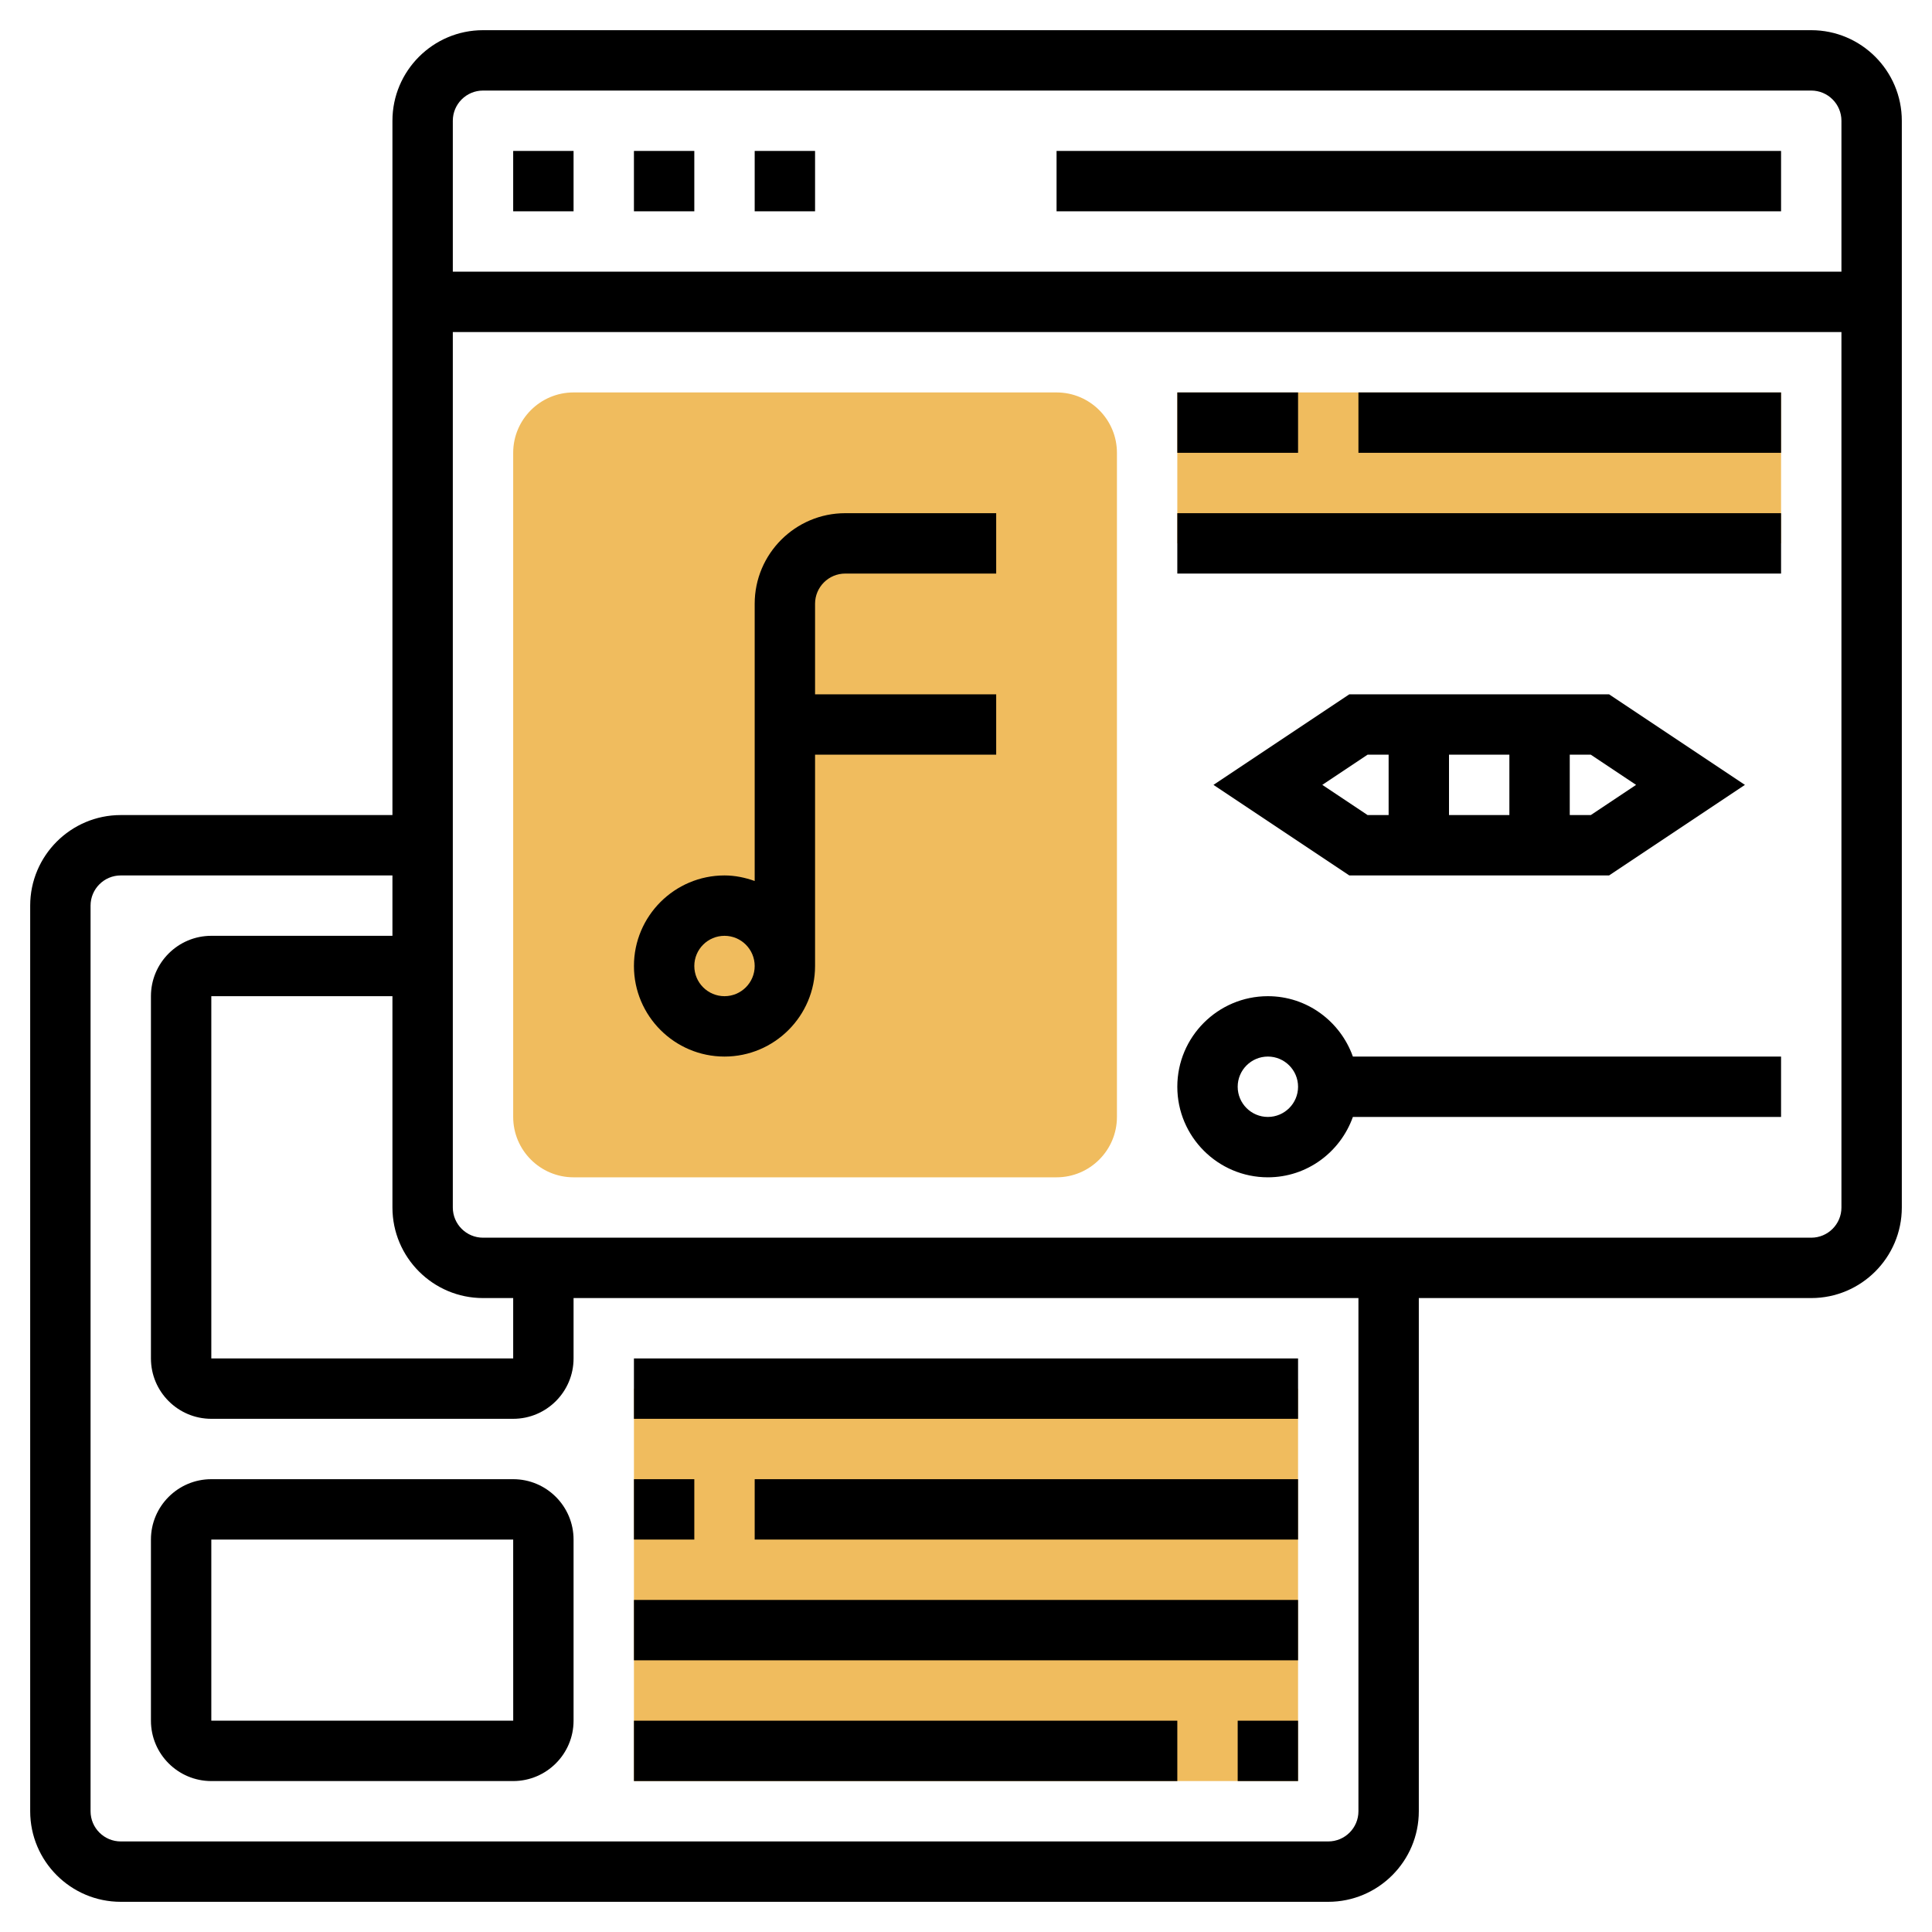 <svg id="_x33_0" enable-background="new 0 0 64 64" height="512" viewBox="0 0 64 64" width="512" xmlns="http://www.w3.org/2000/svg"><g fill="#f0bc5e"><path d="m39 13h20v5h-20z"/><path d="m21 46h22v13h-22z"/><path d="m35 39h-16c-1.103 0-2-.897-2-2v-22c0-1.103.897-2 2-2h16c1.103 0 2 .897 2 2v22c0 1.103-.897 2-2 2z"/></g><path d="m60 1h-44c-1.654 0-3 1.346-3 3v23h-9c-1.654 0-3 1.346-3 3v30c0 1.654 1.346 3 3 3h40c1.654 0 3-1.346 3-3v-17h13c1.654 0 3-1.346 3-3v-36c0-1.654-1.346-3-3-3zm-44 2h44c.551 0 1 .448 1 1v5h-46v-5c0-.552.449-1 1-1zm0 40h1v2h-10v-12h6v7c0 1.654 1.346 3 3 3zm29 17c0 .552-.449 1-1 1h-40c-.551 0-1-.448-1-1v-30c0-.552.449-1 1-1h9v2h-6c-1.103 0-2 .897-2 2v12c0 1.103.897 2 2 2h10c1.103 0 2-.897 2-2v-2h26zm15-19h-44c-.551 0-1-.448-1-1v-29h46v29c0 .552-.449 1-1 1z"/><path d="m17 5h2v2h-2z"/><path d="m21 5h2v2h-2z"/><path d="m25 5h2v2h-2z"/><path d="m35 5h24v2h-24z"/><path d="m53.303 29 4.5-3-4.5-3h-8.605l-4.5 3 4.5 3zm-5.303-2v-2h2v2zm6.197-1-1.5 1h-.697v-2h.697zm-8.894-1h.697v2h-.697l-1.5-1z"/><path d="m42 33c-1.654 0-3 1.346-3 3s1.346 3 3 3c1.302 0 2.402-.839 2.816-2h14.184v-2h-14.184c-.414-1.161-1.514-2-2.816-2zm0 4c-.551 0-1-.448-1-1s.449-1 1-1 1 .448 1 1-.449 1-1 1z"/><path d="m39 13h4v2h-4z"/><path d="m45 13h14v2h-14z"/><path d="m39 17h20v2h-20z"/><path d="m25 20v9.184c-.314-.112-.648-.184-1-.184-1.654 0-3 1.346-3 3s1.346 3 3 3 3-1.346 3-3v-7h6v-2h-6v-3c0-.552.449-1 1-1h5v-2h-5c-1.654 0-3 1.346-3 3zm-1 13c-.551 0-1-.448-1-1s.449-1 1-1 1 .448 1 1-.449 1-1 1z"/><path d="m21 45h22v2h-22z"/><path d="m25 49h18v2h-18z"/><path d="m21 49h2v2h-2z"/><path d="m21 53h22v2h-22z"/><path d="m41 57h2v2h-2z"/><path d="m21 57h18v2h-18z"/><path d="m17 49h-10c-1.103 0-2 .897-2 2v6c0 1.103.897 2 2 2h10c1.103 0 2-.897 2-2v-6c0-1.103-.897-2-2-2zm-10 8v-6h10l.001 6z"/></svg>